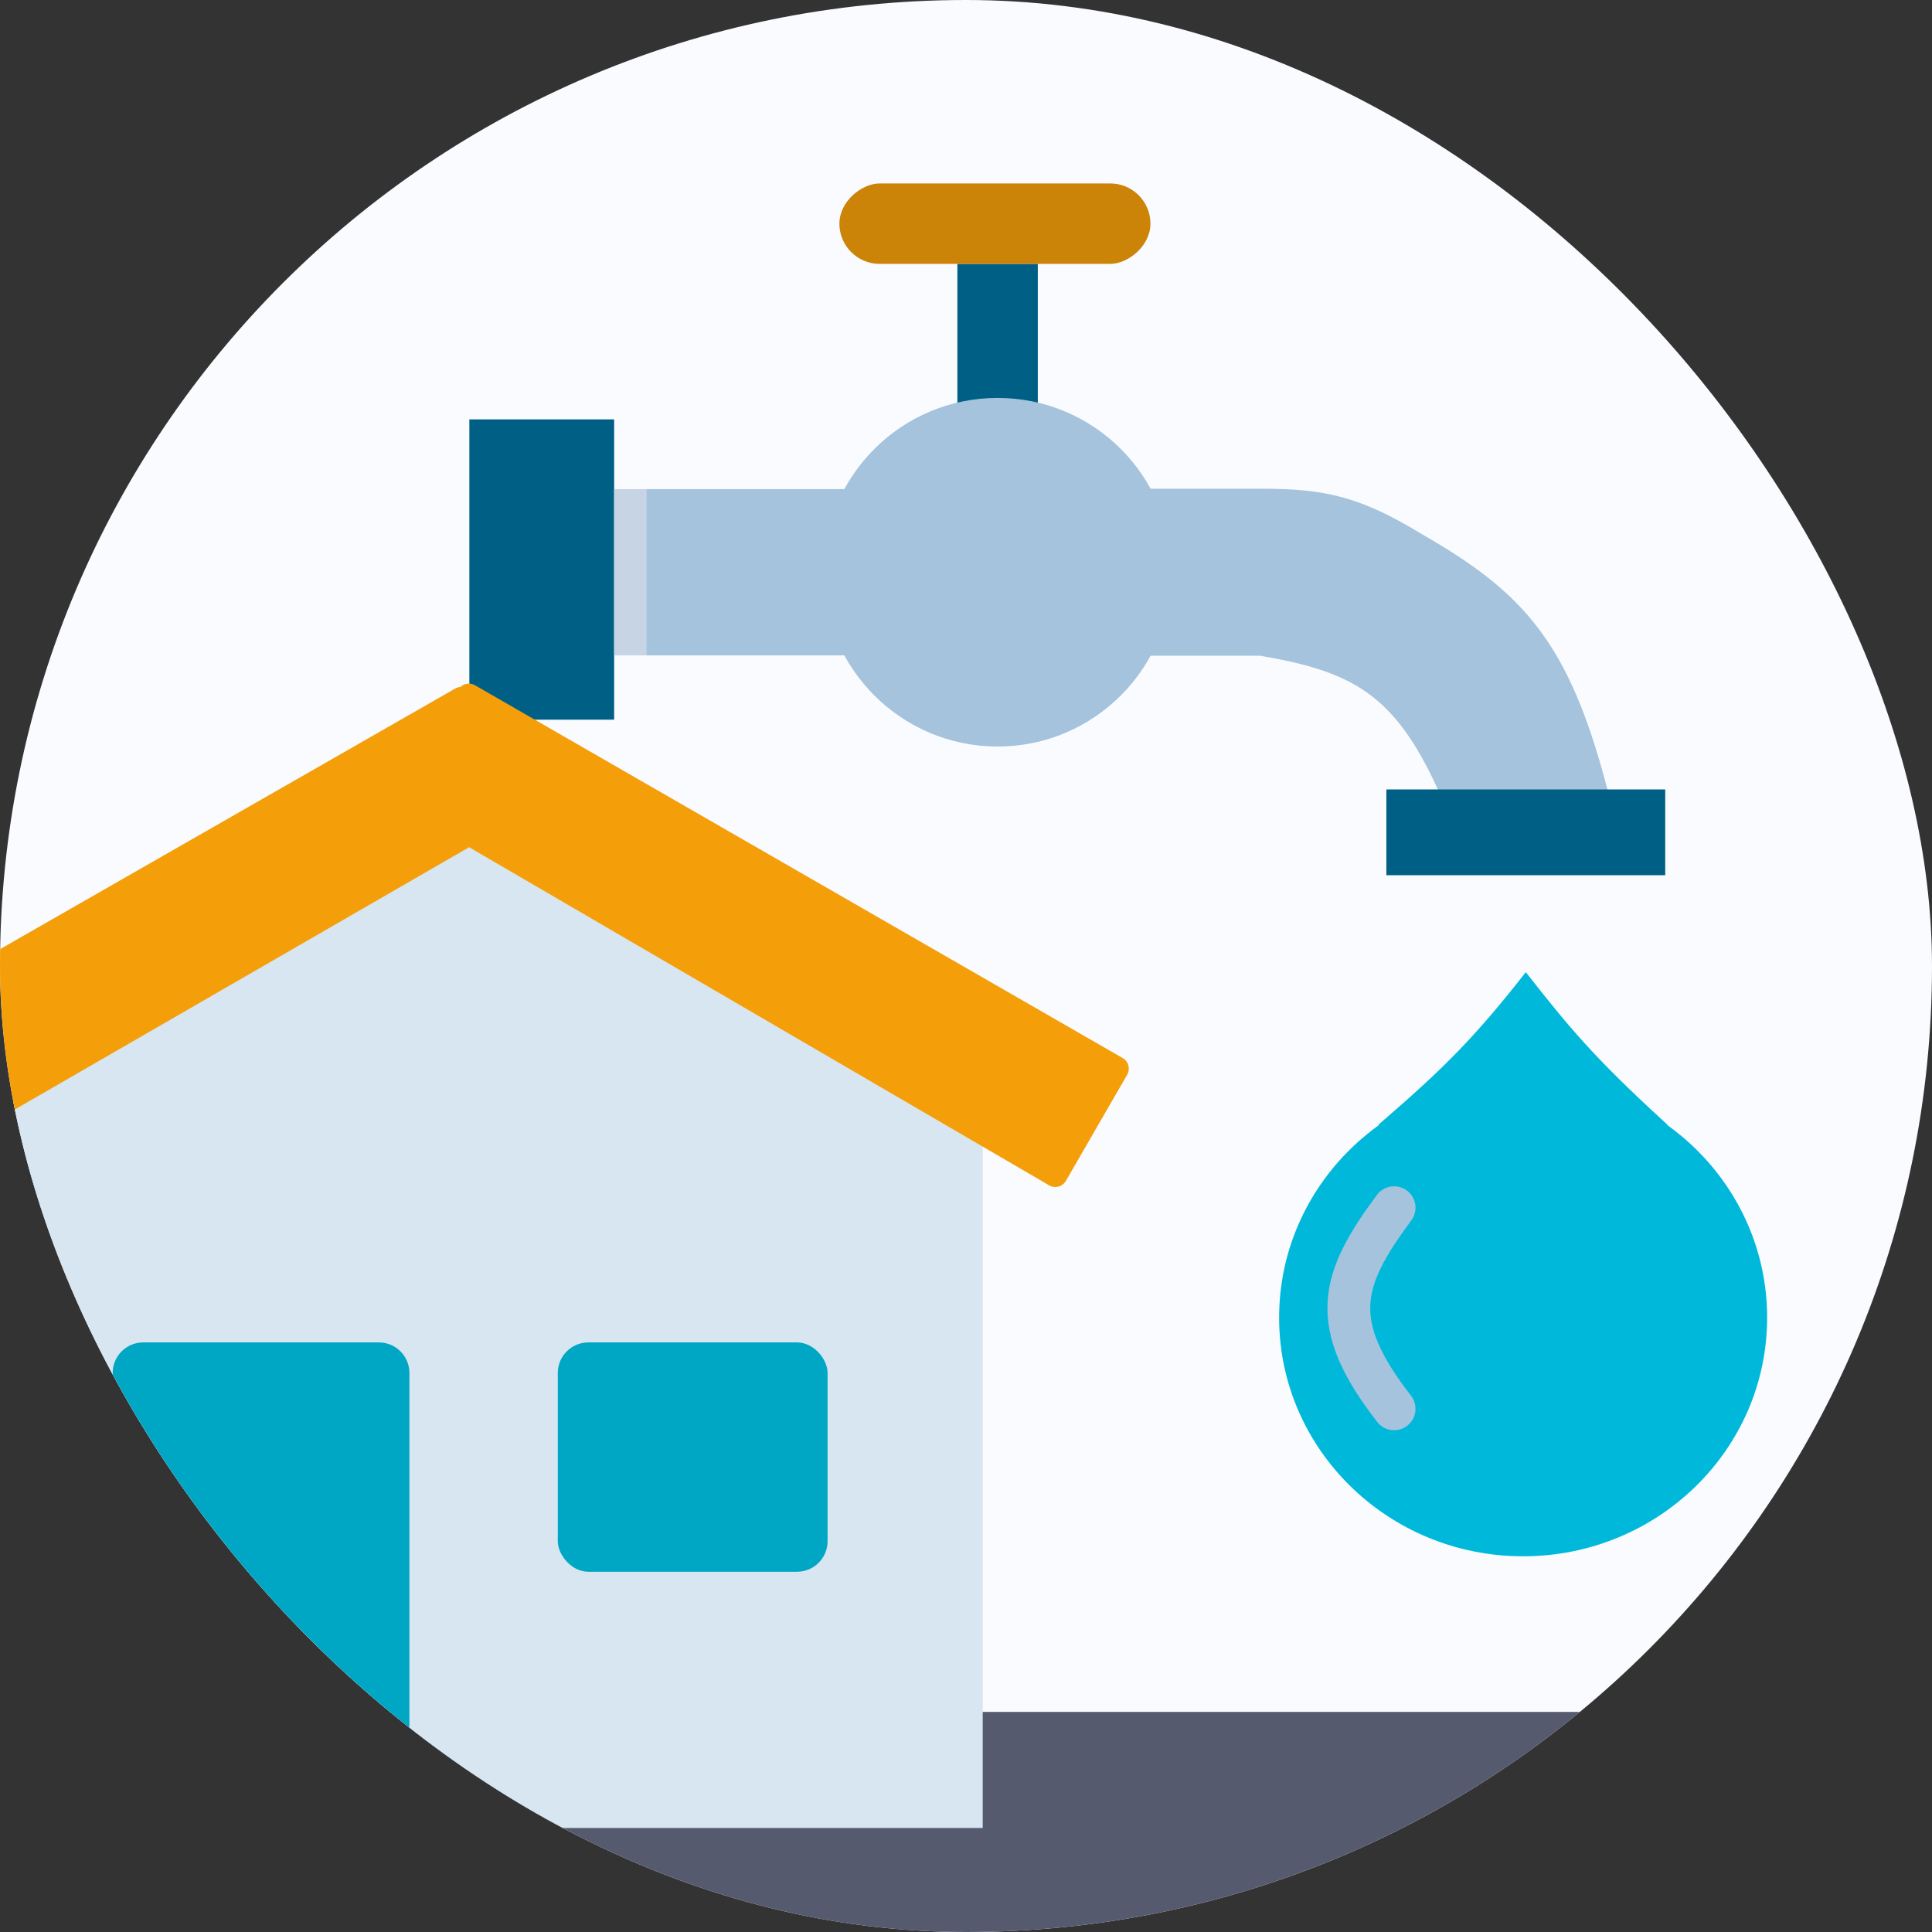 <svg width="60" height="60" viewBox="0 0 60 60" fill="none" xmlns="http://www.w3.org/2000/svg">
<rect x="0" y="0" width="60" height="60" fill="#333333" stroke="none"/>
<g clip-path="url(#clip0_283_2278)">
<rect width="60" height="60" rx="30" fill="#F9FBFF"/>
<path d="M39.142 20.269H35.144V15.273H39.225C41.178 15.275 42.254 15.535 44.138 16.688C47.291 18.493 48.64 20.053 49.8 24.433H44.721C43.353 21.457 42.003 20.759 39.142 20.269Z" fill="#A5C3DC" stroke="#A5C3DC" stroke-width="0.19"/>
<path d="M43.055 34.842C44.936 33.214 45.903 32.232 47.385 30.345C48.663 31.971 49.438 32.904 51.549 34.842H43.055Z" fill="#00B9DA" stroke="#00B9DA" stroke-width="0.19"/>
<path d="M47.302 33.604C51.437 33.604 54.785 36.882 54.785 40.92C54.785 44.959 51.437 48.237 47.302 48.237C43.168 48.237 39.819 44.959 39.819 40.92C39.819 36.882 43.168 33.604 47.302 33.604Z" fill="#00B9DA" stroke="#00B9DA" stroke-width="0.19"/>
<rect x="3.418" y="53.165" width="53.354" height="7.215" rx="1.519" fill="#555A6E"/>
<rect x="14.576" y="13.024" width="4.497" height="9.326" fill="#005F85"/>
<rect x="29.732" y="8.195" width="2.498" height="5.163" fill="#005F85"/>
<rect x="26.068" y="8.195" width="2.498" height="9.66" rx="1.249" transform="rotate(-90 26.068 8.195)" fill="#CB8408"/>
<rect x="19.073" y="15.19" width="0.999" height="5.163" fill="#C7D4E4"/>
<rect x="20.072" y="15.19" width="7.828" height="5.163" fill="#A5C3DC"/>
<circle cx="30.981" cy="17.771" r="5.413" fill="#A5C3DC"/>
<rect x="43.055" y="24.516" width="8.66" height="2.665" fill="#005F85"/>
<path d="M-0.899 34.987L14.496 25.875L30.519 34.987V56.77H-0.899V34.987Z" fill="#D7E6F0"/>
<path d="M3.499 42.639C3.499 42.114 3.924 41.69 4.449 41.69H11.766C12.29 41.69 12.715 42.114 12.715 42.639V56.77H3.499V42.639Z" fill="#00A7C4"/>
<rect x="17.323" y="41.69" width="8.378" height="7.122" rx="0.949" fill="#00A7C4"/>
<path d="M-6.013 33.36C-6.118 33.178 -6.055 32.945 -5.872 32.84L14.137 21.383C14.39 21.238 14.706 21.421 14.706 21.713V26.013C14.706 26.148 14.633 26.274 14.516 26.342L-3.591 36.795C-3.772 36.9 -4.004 36.838 -4.109 36.656L-6.013 33.36Z" fill="#F49F0A"/>
<path d="M35.005 33.378C35.11 33.196 35.048 32.963 34.866 32.859L14.751 21.281C14.498 21.135 14.182 21.318 14.182 21.61V25.867C14.182 26.002 14.254 26.127 14.37 26.195L32.582 36.812C32.764 36.918 32.997 36.856 33.102 36.673L35.005 33.378Z" fill="#F49F0A"/>
<path d="M43.295 37.506C41.6 39.784 41.249 41.118 43.295 43.752" stroke="#A5C3DC" stroke-width="1.329" stroke-linecap="round"/>
</g>
<defs>
<clipPath id="clip0_283_2278">
<rect width="60" height="60" rx="30" fill="white"/>
</clipPath>
</defs>
</svg>

